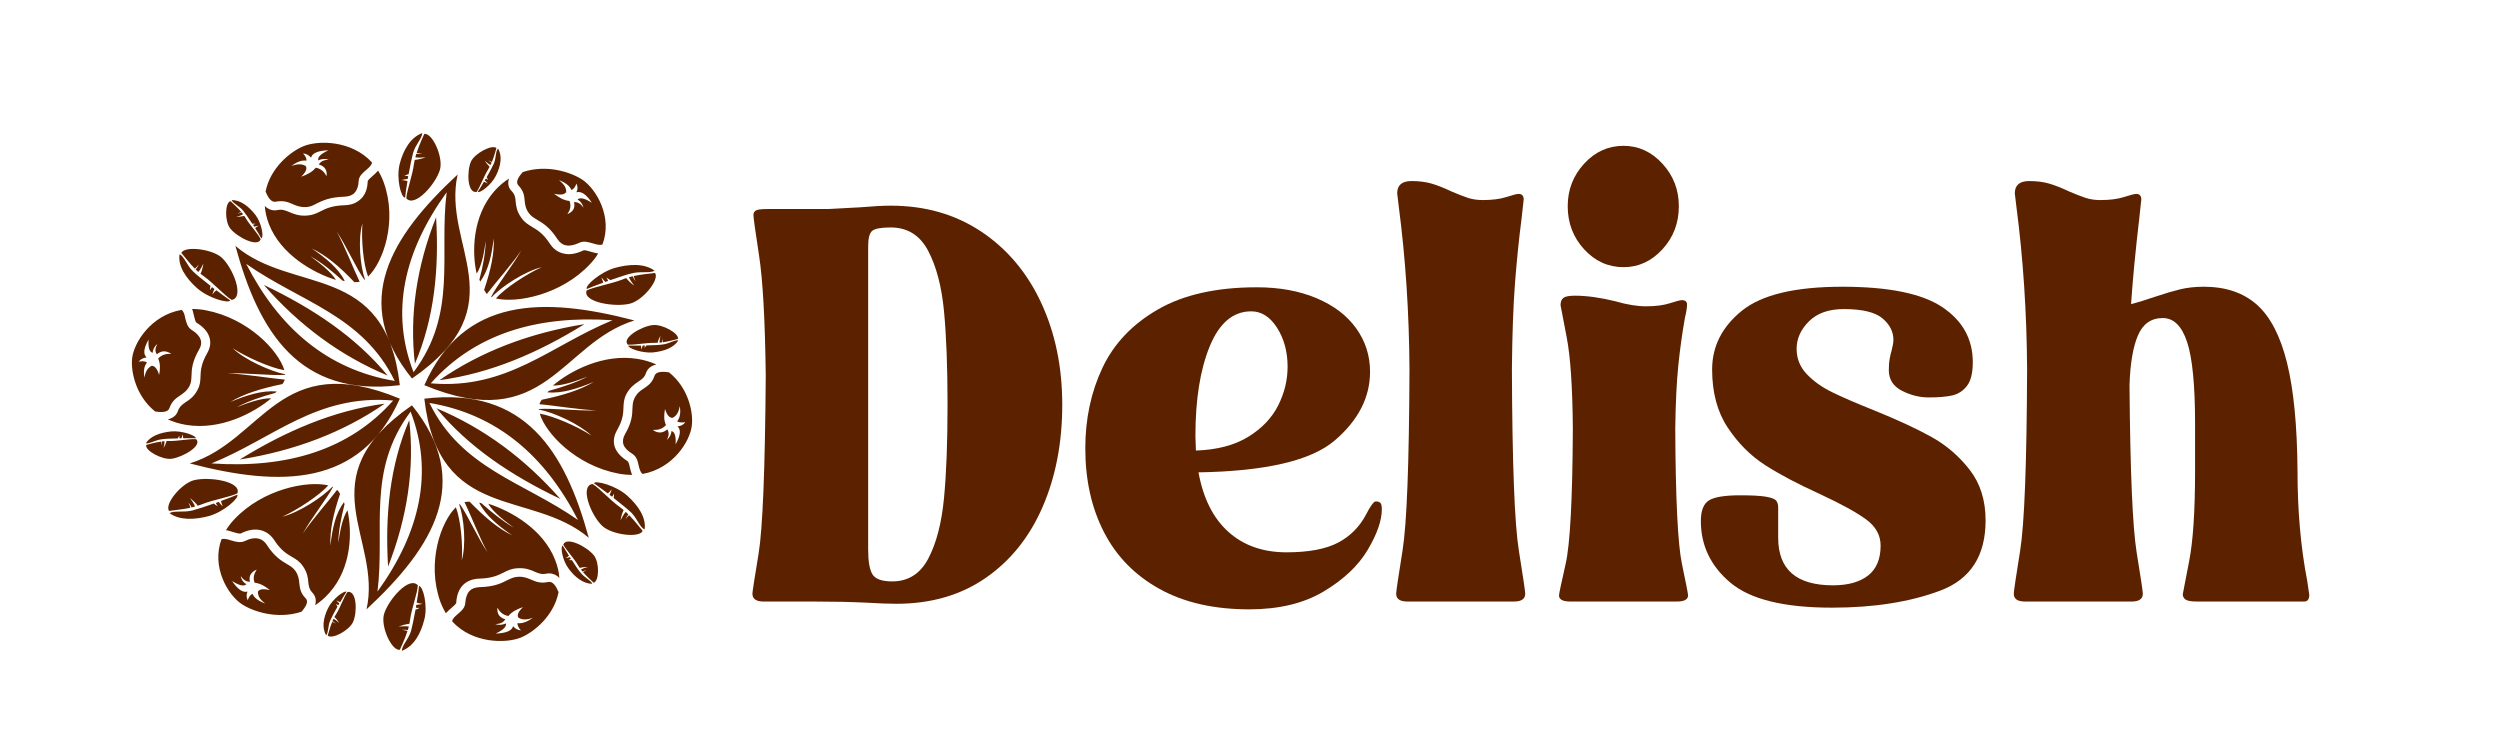 <?xml version="1.0" encoding="utf-8"?>
<!-- Generator: Adobe Illustrator 26.0.0, SVG Export Plug-In . SVG Version: 6.00 Build 0)  -->
<svg version="1.1" xmlns="http://www.w3.org/2000/svg" xmlns:xlink="http://www.w3.org/1999/xlink" x="0px" y="0px"
	 viewBox="0 0 4298.67 1280" style="enable-background:new 0 0 4298.67 1280;" xml:space="preserve">
<style type="text/css">
	.st0{display:none;}
	.st1{display:inline;fill-rule:evenodd;clip-rule:evenodd;fill:#F2F1ED;}
	.st2{fill-rule:evenodd;clip-rule:evenodd;fill:#5C2200;}
	.st3{fill:#5C2200;}
</style>
<g id="Background" class="st0">
	<rect x="480" y="195.84" class="st1" width="3424" height="956.16"/>
</g>
<g id="Edit_here">
	<path id="Logo" class="st2" d="M844.53,510.28c0.34,0.32,0.67,0.32,1.01,0.64c17.19-18.76,57.96-44.84,85.93-51.52
		c-25.61,11.45-63.02,35.94-78.86,53.74c35.72,8.59,112.55-6.04,162.09-59.15c5.39-5.72,10.11-11.77,13.82-18.13
		c-4.38-0.64-8.76-1.91-13.14-3.18c-5.39-1.59-10.45-3.18-12.81-1.91c-11.46,5.41-22.58,7.63-32.35,5.41
		c-10.11-1.91-18.53-7.63-24.94-17.49c-11.46-17.49-21.57-23.22-29.99-28.3c-7.08-4.45-13.48-7.95-18.87-15.9
		c-8.09-11.13-8.76-19.72-9.77-27.67c-0.34-6.36-1.01-12.08-6.74-18.13c-6.4-6.36-7.08-13.99-4.72-21.63
		c-8.76,5.41-16.85,12.4-24.94,21.31c-38.08,43.25-39.09,104.95-30.67,142.15c9.1-13.67,13.14-38.16,15.5-55.97
		c-0.34,20.04-4.38,42.3-10.78,66.15c0.34,1.27,1.01,2.23,1.35,3.5c14.49-19.72,19.88-46.43,23.25-74.42
		c1.35,25.76-5.05,54.7-16.51,88.73c1.68,2.86,3.37,5.41,4.72,7c14.15-18.76,46.17-54.7,59.31-75.37
		C883.62,453.99,853.96,491.2,844.53,510.28L844.53,510.28z M696.59,339.83c-7.08,0.32-15.5-33.07-9.44-57.56
		c6.07-24.17,18.53-45.79,38.75-53.43c0.34,8.59-11.46,19.72-15.5,33.71c-2.02,7.31-5.05,21.63-7.75,36.89
		c-2.7,0.64-5.05,1.59-7.41,3.18c2.36-0.32,4.72-0.32,6.74,0.32c-0.34,1.59-0.67,3.18-1.01,4.77c-3.37,0.32-7.08,0.95-10.45,1.91
		c3.37,0.32,6.74,0.64,10.11,1.91C698.61,322.97,697.26,333.47,696.59,339.83L696.59,339.83z M698.61,341.1
		c1.01-14.63,10.45-38.16,13.14-59.15c0.34-2.54,1.01-4.77,1.35-7c6.4-0.64,12.81-2.23,18.87-4.45c-6.07,0.32-12.13,0.95-17.86,0
		c0.67-2.23,1.01-4.13,1.68-6.04c3.37,0.64,6.74,0.64,10.45,0c-3.37,0-6.74-0.64-9.77-1.59c4.38-14.31,10.45-26.08,13.14-32.76
		c14.49-1.27,32.69,40.39,26.96,61.38C749.83,315.66,713.44,357.63,698.61,341.1L698.61,341.1z M821.28,329.97
		c3.71,2.86,23.93-12.08,31.68-28.3c8.09-16.22,11.12-33.71,3.37-46.11c-4.38,4.45-3.03,15.58-7.08,25.44
		c-2.02,4.77-7.08,14.31-12.47,23.85c1.01,1.27,1.68,2.86,2.36,4.77c-1.35-1.27-2.36-2.23-3.71-2.54c-0.67,0.95-1.35,1.91-2.02,2.86
		c2.02,1.91,3.71,3.5,5.39,5.72c-2.02-1.27-4.38-2.54-6.74-3.18C828.01,319.79,823.97,326.15,821.28,329.97L821.28,329.97z
		 M819.59,329.97c6.07-8.9,11.79-25.76,19.88-38.8c1.01-1.59,1.68-2.86,2.36-4.45c-3.03-3.18-6.07-6.68-8.42-10.49
		c3.37,2.86,6.4,5.72,10.11,7.31c0.67-1.27,1.35-2.54,1.68-3.82c-2.02-1.27-4.04-2.54-5.73-4.45c2.02,1.59,4.04,2.54,6.4,3.18
		c4.04-9.86,6.07-18.76,7.75-23.85c-7.75-6.68-37.41,9.22-43.81,23.22C802.4,294.35,803.41,333.15,819.59,329.97L819.59,329.97z
		 M1008.98,496.93c-3.71-5.41,22.92-28.94,48.19-36.25c25.27-7,51.22-7.95,68.41,4.77c-7.75,4.77-23.59,0.64-38.75,4.45
		c-7.75,1.59-22.58,6.68-37.41,11.77c-2.02-1.59-4.38-3.18-6.74-4.13c1.35,1.91,2.36,3.5,3.03,5.41c-1.68,0.64-3.37,1.27-5.05,1.91
		c-2.02-2.86-4.38-5.41-6.74-7.95c1.35,2.86,2.7,6.04,3.03,9.22C1025.49,490.25,1015.04,494.38,1008.98,496.93L1008.98,496.93z
		 M1008.64,499.47c14.15-6.68,40.44-10.81,61.33-18.76c2.36-0.95,4.38-1.91,6.74-2.54c4.04,5.09,8.76,9.22,13.82,13.04
		c-3.37-4.77-7.08-9.22-9.1-14.63c2.36-0.32,4.38-0.95,6.4-1.59c1.35,3.18,3.03,6.04,5.05,8.59c-1.35-2.86-2.36-5.72-3.37-8.9
		c15.5-3.5,29.32-4.13,36.73-5.41c8.42,11.13-20.56,47.07-42.8,52.79C1057.84,528.73,1001.23,519.82,1008.64,499.47L1008.64,499.47z
		 M1080.42,594.24c-1.01,4.45,23.25,13.36,42.12,11.77c18.87-1.91,36.06-7.95,43.81-20.67c-6.4-1.27-15.84,5.72-26.96,7
		c-5.39,0.95-16.51,1.27-27.97,1.59c-1.01,1.59-2.02,3.18-3.37,4.45c0.67-1.59,0.67-2.86,0.67-4.45c-1.35,0.32-2.7,0.32-3.71,0.32
		c-0.67,2.23-1.35,4.77-2.7,7c0.34-2.54,0.34-4.77-0.34-7C1093.23,594.24,1085.14,594.24,1080.42,594.24L1080.42,594.24z
		 M1079.41,592.65c11.46,0.64,29.66-3.18,45.83-3.18c1.68,0,3.37,0,5.39,0c1.01-4.45,3.03-8.27,5.05-12.08
		c-0.67,3.82-1.69,7.95-1.69,11.77c1.69,0,3.03-0.32,4.72-0.64c0-2.23,0.34-4.45,1.01-7c-0.34,2.54,0,4.77,0.34,7
		c10.78-1.59,20.22-4.45,25.61-5.72c2.36-9.54-26.96-25.76-43.13-23.85C1103.67,560.85,1068.62,580.88,1079.41,592.65
		L1079.41,592.65z M1021.11,830.84c3.03-5.41,38.08,4.13,57.29,21.31c19.21,17.17,33.02,38.16,29.99,58.2
		c-8.42-3.5-12.47-18.76-23.25-29.26c-5.73-5.41-17.52-14.95-29.99-24.81c0.67-2.54,0.67-4.77,0.67-7.63
		c-1.01,2.23-2.02,3.82-3.37,5.41c-1.68-0.95-3.03-2.23-4.38-3.18c1.69-3.18,3.03-6.36,3.71-9.54c-2.02,2.54-4.04,5.09-6.74,7
		C1035.6,841.34,1026.5,834.66,1021.11,830.84L1021.11,830.84z M1018.75,832.12c13.14,8.27,29.99,27.67,47.85,40.39
		c2.02,1.59,3.71,2.86,5.73,4.45c-2.7,5.72-4.38,11.77-5.39,17.81c2.7-5.09,5.05-10.49,9.1-14.63c1.35,1.59,3.03,2.86,4.38,4.45
		c-2.02,2.54-3.71,5.41-5.05,8.59c1.68-2.86,4.04-5.41,6.4-7.31c10.78,10.81,18.53,21.63,23.25,27.03
		c-5.73,12.72-53.24,6.68-69.42-8.59C1016.39,886.5,996.17,835.93,1018.75,832.12L1018.75,832.12z M967.53,938.02
		c-4.38,1.59-0.67,25.76,10.45,40.07c10.78,14.63,25.27,25.76,40.44,25.76c-2.02-5.72-12.81-10.18-19.55-18.45
		c-3.71-4.13-9.77-13.04-15.5-22.26c-2.02,0.32-4.04,0-5.73-0.32c1.35-0.32,3.03-0.95,4.04-1.91c-0.67-0.95-1.35-1.91-1.69-2.86
		c-2.7,0.64-5.05,1.27-7.75,1.27c2.36-0.95,4.38-1.91,6.07-3.82C973.93,948.51,969.89,941.83,967.53,938.02L967.53,938.02z
		 M968.54,936.43c5.05,9.54,17.86,22.58,25.61,35.94c1.01,1.27,2.02,2.86,2.7,4.13c4.72-1.27,9.44-1.59,13.82-1.59
		c-4.04,1.27-8.09,2.23-11.79,4.45c1.01,1.27,2.02,2.23,3.03,3.5c2.02-1.27,4.38-2.23,6.74-2.86c-2.02,1.27-4.04,2.23-6.07,3.82
		c7.08,8.27,14.49,14.31,18.2,18.13c9.77-2.86,10.11-34.98,0.34-47.07C1009.65,940.24,973.93,921.8,968.54,936.43L968.54,936.43z
		 M720.52,1007.66c6.74,0,15.5,33.39,9.1,57.56c-6.07,24.49-18.2,46.11-38.42,53.74c-0.67-8.59,11.12-19.72,15.5-33.71
		c2.02-7.31,5.05-21.94,7.75-36.89c2.36-0.64,5.05-1.91,7.08-3.18c-2.36,0.32-4.38,0-6.4-0.32c0.34-1.59,0.34-3.18,0.67-4.77
		c3.71-0.32,7.41-0.95,10.78-1.91c-3.37-0.32-6.74-0.64-10.11-2.23C718.49,1024.83,719.84,1014.34,720.52,1007.66L720.52,1007.66z
		 M718.49,1006.39c-1.01,14.95-10.45,38.48-13.48,59.47c-0.34,2.23-0.67,4.45-1.01,6.68c-6.74,0.95-12.81,2.54-18.87,4.77
		c6.07-0.32,12.13-0.95,17.86,0c-0.67,1.91-1.01,4.13-1.68,6.04c-3.37-0.64-7.08-0.64-10.45-0.32c3.37,0.32,6.74,0.95,9.77,1.91
		c-4.38,14.31-10.45,25.76-13.14,32.44c-14.49,1.59-33.02-40.07-27.3-61.06C667.27,1031.83,703.33,989.85,718.49,1006.39
		L718.49,1006.39z M595.83,1017.52c-3.71-2.86-24.26,12.4-32.01,28.62c-7.75,16.22-10.78,33.39-3.03,46.11
		c4.38-4.77,2.7-15.9,7.08-25.44c2.02-4.77,7.08-14.31,12.47-23.85c-1.01-1.27-2.02-2.86-2.36-4.77c1.01,0.95,2.36,1.91,3.71,2.54
		c0.67-0.95,1.35-1.91,1.68-3.18c-1.68-1.59-3.71-3.5-5.05-5.41c2.02,1.27,4.04,2.54,6.74,3.18
		C589.09,1028.02,593.13,1021.65,595.83,1017.52L595.83,1017.52z M597.51,1017.84c-6.4,8.59-11.79,25.76-19.88,38.8
		c-1.01,1.59-1.68,2.86-2.7,4.45c3.37,2.86,6.07,6.36,8.42,10.18c-3.03-2.54-6.07-5.41-9.77-7.31c-0.67,1.27-1.35,2.86-2.02,4.13
		c2.36,0.95,4.04,2.54,6.07,4.13c-2.02-1.27-4.38-2.23-6.4-2.86c-4.04,9.54-6.07,18.76-7.75,23.53c7.41,7,37.07-8.9,43.47-23.22
		C614.7,1053.14,613.69,1014.66,597.51,1017.84L597.51,1017.84z M408.13,850.56c3.37,5.72-22.92,29.26-48.19,36.57
		c-25.61,7-51.56,7.63-68.41-4.77c7.41-4.77,23.59-0.95,38.75-4.45c7.41-1.91,22.24-6.68,37.41-12.08c2.02,1.91,4.04,3.18,6.74,4.45
		c-1.35-1.91-2.7-3.82-3.37-5.41c1.68-0.64,3.37-1.27,5.05-1.91c2.02,2.86,4.38,5.41,7.08,7.95c-1.35-3.18-2.7-6.04-3.03-9.54
		C391.28,857.24,401.72,853.42,408.13,850.56L408.13,850.56z M408.13,848.34c-14.15,6.68-40.1,10.49-61,18.76
		c-2.36,0.95-4.72,1.59-7.08,2.54c-3.71-5.09-8.42-9.22-13.48-13.36c3.37,4.77,7.08,9.54,8.76,14.63c-2.02,0.64-4.04,1.27-6.07,1.59
		c-1.35-2.86-3.03-5.72-5.39-8.59c1.68,3.18,2.7,6.04,3.37,9.22c-15.16,3.18-28.98,4.13-36.39,5.41
		c-8.76-11.13,20.56-47.07,42.46-52.79C359.26,819.08,415.88,827.66,408.13,848.34L408.13,848.34z M336.69,753.57
		c0.67-4.45-23.25-13.36-42.12-11.77c-18.87,1.91-36.06,7.95-43.81,20.35c6.4,1.27,15.84-5.41,26.62-6.68
		c5.73-0.95,16.85-1.59,28.31-1.59c0.67-1.91,1.68-3.18,3.03-4.77c-0.34,1.59-0.34,3.18-0.34,4.45c1.35,0,2.36,0,3.71,0
		c0.67-2.54,1.35-4.77,2.36-7c0,2.23,0,4.77,0.67,7C323.88,753.25,331.63,753.57,336.69,753.57L336.69,753.57z M337.36,755.16
		c-11.12-0.95-29.65,3.18-45.83,3.18c-1.68,0-3.37,0-5.05,0c-1.01,4.13-3.03,8.27-5.39,12.08c1.01-3.82,2.02-7.95,1.69-11.77
		c-1.35,0-3.03,0.32-4.38,0.32c0,2.54-0.34,4.77-1.01,7c0.34-2.23,0-4.45-0.34-6.68c-11.12,1.59-20.56,4.45-25.61,5.72
		c-2.7,9.54,26.96,25.76,43.13,23.85C313.43,786.64,348.48,766.6,337.36,755.16L337.36,755.16z M396,516.64
		c-3.37,5.72-38.08-4.13-57.29-21.31c-19.21-17.17-33.02-37.84-29.99-58.2c8.09,3.82,12.47,19.08,23.25,29.58
		c5.39,5.41,17.52,14.95,29.99,24.81c-0.67,2.23-1.01,4.77-0.67,7.31c1.01-1.91,2.02-3.82,3.37-5.09c1.35,0.95,2.7,1.91,4.04,3.18
		c-1.35,2.86-2.7,6.36-3.71,9.54c2.02-2.54,4.04-5.09,7.08-7.31C381.5,506.47,390.6,512.83,396,516.64L396,516.64z M398.35,515.69
		c-13.14-8.27-29.99-27.67-47.85-40.71c-2.02-1.27-4.04-2.86-5.73-4.13c2.7-5.72,4.04-11.77,5.05-17.81
		c-2.36,5.09-5.05,10.18-8.76,14.63c-1.68-1.59-3.03-2.86-4.72-4.45c2.36-2.54,4.04-5.41,5.39-8.59c-2.02,2.86-4.04,5.09-6.74,7.31
		c-10.78-10.81-18.2-21.63-23.25-27.03c6.07-12.72,53.58-6.68,69.76,8.27C400.71,460.99,420.93,511.87,398.35,515.69L398.35,515.69z
		 M449.24,409.79c4.72-1.59,1.01-25.76-10.11-40.39c-11.12-14.31-25.27-25.44-40.78-25.44c2.02,5.72,13.14,10.18,19.88,18.45
		c3.37,4.13,9.44,13.04,15.5,22.26c2.02-0.32,3.71,0,5.73,0.32c-1.68,0.32-3.03,0.95-4.38,1.59c0.67,1.27,1.35,2.23,2.02,3.18
		c2.36-0.64,5.05-1.27,7.75-1.59c-2.36,1.27-4.38,2.23-6.07,4.13C443.17,399.29,447.22,405.66,449.24,409.79L449.24,409.79z
		 M708.38,650.85c-105.81-131.02-37.41-243.6,78.52-350.77C759.27,423.15,892.04,523.96,708.38,650.85L708.38,650.85z
		 M713.44,625.41c-9.77-83.32,3.03-167.6,36.39-251.87C755.23,462.26,746.8,547.49,713.44,625.41L713.44,625.41z M687.49,662.3
		c-173.21,20.99-242.3-90.95-282.73-239.47C503.83,507.1,662.89,448.91,687.49,662.3L687.49,662.3z M666.6,645.76
		c-81.55-34.03-152.32-86.5-212.98-155.83C537.87,530,611.67,579.29,666.6,645.76L666.6,645.76z M687.49,685.51
		c-67.4,152.01-204.89,152.33-361.25,111.31C452.95,757.7,479.23,598.69,687.49,685.51L687.49,685.51z M661.54,694.1
		c-71.78,49.61-155.35,81.09-249.37,96.04C491.03,741.48,573.25,705.86,661.54,694.1L661.54,694.1z M708.38,696.96
		c105.81,131.02,37.74,243.28-78.18,350.77C657.84,924.66,525.06,823.53,708.38,696.96L708.38,696.96z M703.67,722.4
		c9.44,83.32-3.37,167.28-36.39,251.87C661.88,885.54,670.3,800.31,703.67,722.4L703.67,722.4z M729.61,685.51
		c173.21-20.99,242.29,90.95,282.73,239.15C913.27,840.7,754.21,898.9,729.61,685.51L729.61,685.51z M750.51,702.05
		c81.55,34.03,151.98,86.5,212.98,155.83C879.24,817.81,805.44,768.51,750.51,702.05L750.51,702.05z M729.61,662.3
		c67.4-152.01,204.55-152.33,361.25-111.31C964.16,590.11,937.87,749.11,729.61,662.3L729.61,662.3z M755.56,653.71
		c71.78-49.61,155.01-81.09,249.37-96.36C926.08,606.32,843.85,641.94,755.56,653.71L755.56,653.71z M626.5,481.03
		c0.34-0.32,0.67-0.32,1.01-0.64c-8.42-23.53-12.13-69.65-4.38-96.04c-2.02,27.03,1.35,69.33,9.77,91.27
		c25.95-24.81,50.89-95.09,26.96-161.87c-2.7-7.63-6.07-14.31-9.77-20.35c-2.7,3.18-6.07,6.36-9.44,9.22c-4.04,3.5-8.09,7-8.42,9.22
		c-0.34,12.4-4.04,22.26-10.78,29.26c-7.08,7.31-16.51,11.45-28.64,11.77c-21.57,0.64-32.35,5.72-41.11,10.18
		c-7.41,3.82-14.15,7-23.93,7.63c-14.15,0.95-22.58-2.86-30.33-6.04c-6.07-2.54-11.79-5.09-19.88-3.5c-9.1,1.91-16.51-1.27-22.24-7
		c0.67,9.86,3.03,20.35,7.08,31.17c20.56,52.79,76.83,84.27,115.25,96.04c-8.42-13.99-28.64-29.58-43.81-40.71
		c18.2,10.18,36.73,24.81,55.27,41.98c1.35,0.32,2.7,0.32,3.71,0.64c-10.45-21.63-32.35-39.43-56.61-55.97
		c24.6,11.77,47.85,31.17,73.13,57.88c3.71,0,6.74-0.32,9.1-0.64c-10.11-20.99-27.3-64.88-39.43-86.18
		C594.48,420.6,613.69,463.53,626.5,481.03L626.5,481.03z M490.35,644.49c0-0.32,0-0.64,0-0.95c-25.61-5.09-69.76-25.12-89.98-44.52
		c23.25,14.95,64.03,33.39,88.63,37.53C478.89,602.83,427,547.49,353.87,533.5c-8.42-1.59-16.18-2.23-23.59-2.23
		c1.68,3.82,2.36,8.27,3.37,12.4c1.35,5.09,2.36,10.18,4.72,11.45c10.78,6.68,18.2,14.63,21.23,23.53
		c3.37,9.22,2.36,19.08-3.71,29.26c-10.11,17.81-10.78,29.26-11.12,38.8c-0.34,7.95-0.34,14.95-5.05,23.53
		c-6.07,11.77-13.48,16.85-20.56,21.31c-5.39,3.82-10.45,7.31-13.14,14.95c-2.7,8.27-9.44,12.72-17.52,14.63
		c9.44,4.13,19.88,7.63,32.01,9.54c58.97,9.54,115.92-20.67,145.92-45.79c-17.19-0.64-41.45,8.27-59.31,15.26
		c18.53-9.86,41.11-17.81,66.05-24.49c1.01-0.95,1.69-1.59,2.7-2.54c-25.27-2.23-52.57,6.68-79.87,18.13
		c22.92-13.99,52.57-23.22,89.64-30.85c2.02-2.86,3.37-5.41,4.04-7.63c-24.26-2.23-73.13-10.18-98.74-10.81
		C419.25,640.67,468.11,646.39,490.35,644.49L490.35,644.49z M572.58,837.2c-0.34,0-0.67-0.32-1.01-0.32
		c-17.52,18.45-57.96,44.52-85.93,51.52c25.61-11.77,62.68-35.94,78.86-53.74c-35.72-8.59-112.89,6.04-162.09,58.83
		c-5.73,6.04-10.11,12.08-13.82,18.13c4.38,0.64,8.76,2.23,13.14,3.5c5.39,1.59,10.45,3.18,12.81,1.91
		c11.46-5.72,22.24-7.63,32.35-5.72c10.11,2.23,18.53,7.95,24.94,17.81c11.12,17.17,21.23,23.22,29.99,28.3
		c7.08,4.13,13.48,7.95,18.87,15.9c7.75,11.13,8.76,19.72,9.44,27.67c0.67,6.36,1.35,12.08,7.08,18.13
		c6.07,6.36,6.74,13.99,4.72,21.63c8.42-5.72,16.85-12.72,24.6-21.63c38.42-43.25,39.09-104.63,31-141.84
		c-9.1,13.67-13.14,38.16-15.84,55.97c0.34-20.04,4.72-42.61,10.78-66.15c-0.34-1.27-0.67-2.54-1.01-3.5
		c-14.83,19.4-20.22,46.43-23.25,74.42c-1.35-26.08,5.05-54.7,16.51-88.73c-1.68-3.18-3.37-5.41-5.05-7
		c-13.82,18.44-45.83,54.7-58.97,75.37C533.15,893.81,562.8,856.6,572.58,837.2L572.58,837.2z M790.61,866.78
		c-0.34,0.32-0.67,0.32-1.01,0.64c8.42,23.22,12.13,69.65,4.38,95.72c2.02-26.71-1.68-69.01-10.11-90.95
		c-25.61,24.81-50.55,94.77-26.96,161.87c2.7,7.31,6.07,14.31,9.77,20.35c3.03-3.5,6.4-6.36,9.77-9.22c4.04-3.5,8.09-7,8.09-9.22
		c0.67-12.4,4.38-22.26,11.12-29.58c6.74-7,16.51-11.13,28.64-11.45c21.57-0.64,32.01-5.72,41.11-10.18
		c7.41-3.82,13.82-7,23.93-7.63c14.15-0.95,22.58,2.54,30.33,6.04c6.07,2.54,11.46,5.09,19.88,3.18c9.1-1.59,16.51,1.59,22.24,7.31
		c-0.67-9.86-3.03-20.35-7.41-31.17c-20.56-52.79-76.5-84.27-114.91-96.36c8.09,14.31,28.64,29.89,43.81,41.02
		c-18.2-10.49-36.73-25.12-55.6-41.98c-1.01-0.32-2.36-0.64-3.71-0.64c10.78,21.63,32.69,39.43,56.61,55.97
		c-24.26-11.77-47.52-31.48-73.13-57.88c-3.37,0-6.4,0.32-8.76,0.64c10.11,20.67,27.3,64.88,39.43,86.18
		C822.62,926.89,803.41,884.27,790.61,866.78L790.61,866.78z M926.42,703.32c0,0.32,0,0.64,0.34,0.95
		c25.61,4.77,69.76,25.12,89.98,44.52c-23.59-15.26-64.36-33.39-88.63-37.53c9.77,33.39,61.67,89.04,135.13,103.04
		c8.09,1.59,16.18,2.23,23.59,2.23c-1.69-4.13-2.7-8.27-3.71-12.4c-1.01-5.41-2.36-10.18-4.38-11.45
		c-10.78-6.68-18.2-14.63-21.57-23.85c-3.03-8.9-2.02-18.76,3.71-28.94c10.45-18.13,10.78-29.26,11.12-38.8
		c0.34-7.95,0.67-14.95,5.05-23.53c6.4-11.77,13.82-16.85,20.89-21.63c5.39-3.5,10.45-7,12.81-14.63
		c3.03-8.27,9.77-12.72,17.86-14.63c-9.44-4.13-20.22-7.63-32.35-9.54c-58.64-9.54-115.59,20.35-145.58,45.79
		c16.85,0.64,41.45-8.27,59.31-15.26c-18.53,9.86-41.45,17.49-66.39,24.49c-0.67,0.64-1.68,1.59-2.36,2.54
		c25.27,2.23,52.57-6.68,79.87-18.13c-23.25,13.99-52.91,23.22-89.64,30.85c-2.02,2.86-3.37,5.41-4.04,7.63
		c23.93,1.91,73.13,10.18,98.74,10.49C997.86,707.14,948.99,701.41,926.42,703.32L926.42,703.32z M448.23,411.38
		c-4.72-9.86-17.52-22.9-25.61-35.94c-0.67-1.59-1.68-2.86-2.7-4.13c-4.38,0.95-9.1,1.59-13.82,1.59c4.04-1.27,8.42-2.23,11.79-4.45
		c-0.67-1.27-1.68-2.23-2.7-3.5c-2.02,1.27-4.38,1.91-6.74,2.54c2.02-0.95,4.04-2.23,6.07-3.5c-7.08-8.27-14.49-14.31-18.2-18.13
		c-9.77,2.54-10.11,34.98-0.34,47.07C407.45,407.56,443.17,426.01,448.23,411.38L448.23,411.38z M1169.05,698.23
		c1.01,9.54,1.35,18.45-4.72,26.4c3.71,1.91,8.42,2.23,14.15,1.27c-3.03,4.13-7.41,6.68-13.48,7.31c6.07,5.41,5.39,15.26-3.37,30.85
		c1.01-13.67-1.35-21.63-7.08-22.9c-0.34,6.36-3.37,11.45-8.09,15.26c3.71-6.36,4.38-12.72,1.01-18.13
		c-8.42,7.31-16.85,6.68-24.94,0.95c8.09,0.32,15.84-0.95,22.58-8.27c-4.04-8.9-3.37-18.13-1.69-27.67
		c2.7,7.95,6.07,14.95,12.81,15.26C1165.34,714.13,1167.03,706.18,1169.05,698.23L1169.05,698.23z M1105.02,814.94
		c52.57-9.54,81.55-56.29,84.58-83.32c2.7-22.58-5.73-64.56-39.09-91.27c-11.12-1.91-22.24-1.59-24.94,5.41
		c-4.04,12.4-11.12,17.17-18.53,22.26c-5.73,3.5-11.46,7.63-15.84,16.22c-3.03,5.72-3.37,11.13-3.71,17.49
		c-0.34,11.13-0.67,24.17-12.81,44.84c-3.71,6.68-4.38,12.4-2.7,17.81c2.02,5.72,7.41,11.13,15.16,15.9
		c7.41,4.45,9.44,12.4,11.12,20.67C1099.63,806.36,1100.98,812.08,1105.02,814.94L1105.02,814.94z M916.31,1062.36
		c-8.09,5.41-16.18,10.18-26.62,9.22c0,4.13,2.36,8.27,6.07,12.4c-5.39-0.64-10.11-2.86-13.48-7.31
		c-2.02,7.63-11.46,12.08-29.99,12.72c12.81-6.04,19.21-12.08,17.52-17.49c-6.07,2.86-12.13,3.18-18.2,1.27
		c7.75-0.32,13.82-2.54,17.19-8.27c-10.78-3.18-14.49-10.49-13.48-20.04c3.71,7,9.1,12.72,18.87,14.31
		c6.07-7.63,15.16-11.77,24.94-15.26c-6.07,6.36-11.12,12.4-7.75,18.13C899.79,1067.13,908.22,1064.91,916.31,1062.36
		L916.31,1062.36z M777.47,1068.4c34.71,38.16,92.33,38.48,118.62,27.67c21.9-9.22,56.28-36.89,64.36-77.91
		c-4.04-9.86-9.77-19.08-17.52-17.49c-13.48,2.86-21.23-0.32-29.99-4.13c-6.07-2.54-12.47-5.41-22.58-4.77
		c-6.74,0.32-11.79,2.86-17.86,5.72c-10.45,5.41-22.58,11.45-47.85,12.08c-7.75,0.32-13.48,2.54-17.52,6.68
		c-4.04,4.45-6.4,11.45-7.08,20.04c-0.34,8.59-6.4,13.99-13.14,19.72C782.52,1059.82,777.8,1063.95,777.47,1068.4L777.47,1068.4z
		 M455.98,1037.87c-9.1-3.82-17.86-7.95-21.9-16.86c-3.71,1.91-6.4,5.72-8.09,11.13c-2.36-4.77-2.7-9.86-0.34-14.95
		c-7.75,2.23-16.51-3.18-26.62-18.13c12.13,7.63,20.56,9.86,24.6,5.41c-5.73-3.18-8.76-8.27-9.77-13.99
		c4.04,6.04,9.1,9.86,15.84,9.86c-2.36-10.49,2.36-16.85,11.79-20.99c-4.38,6.68-7.08,13.67-3.71,22.58
		c10.11,1.27,18.53,6.36,26.29,12.72c-8.76-1.91-16.85-2.86-20.56,2.54C443.17,1027.06,449.58,1032.47,455.98,1037.87
		L455.98,1037.87z M380.83,927.2c-17.52,47.7,10.78,95.09,34.04,110.99c19.55,13.36,62.01,27.35,103.46,13.67
		c7.41-8.27,12.81-17.49,7.41-22.9c-9.44-9.54-10.11-17.81-11.12-26.71c-0.67-6.04-1.35-13.04-6.74-20.67
		c-3.71-5.41-8.76-8.27-14.49-11.77c-9.77-5.72-21.57-12.72-34.71-33.07c-4.04-6.36-9.44-9.86-15.16-10.81
		c-6.07-1.27-13.82,0-21.9,4.13c-8.09,3.82-16.18,1.59-24.6-0.95C391.28,927.2,385.21,925.61,380.83,927.2L380.83,927.2z
		 M248.06,649.26c-1.01-9.22-1.35-18.44,4.72-26.08c-3.71-2.23-8.42-2.54-14.49-1.27c3.37-4.13,7.75-6.68,13.82-7.31
		c-6.07-5.41-5.39-15.26,3.37-30.85c-1.01,13.67,1.35,21.63,7.08,22.9c0.34-6.36,3.37-11.45,8.09-15.26
		c-3.71,6.36-4.72,12.4-1.01,17.81c8.42-7,16.51-6.36,24.94-0.64c-8.09-0.64-16.18,0.95-22.58,7.95c4.04,9.22,3.37,18.44,1.68,27.99
		c-2.7-7.95-6.07-15.26-12.81-15.58C251.76,633.67,250.08,641.62,248.06,649.26L248.06,649.26z M312.08,532.86
		c-52.57,9.22-81.89,56.29-84.92,83.32c-2.36,22.58,6.07,64.24,39.43,91.27c11.12,1.91,22.24,1.59,24.6-5.41
		c4.38-12.4,11.12-17.17,18.87-22.26c5.39-3.82,11.46-7.63,15.84-16.22c3.03-5.72,3.03-11.13,3.37-17.49
		c0.34-11.13,1.01-24.17,13.14-45.16c3.71-6.36,4.38-12.4,2.36-17.49c-2.02-5.72-7.08-11.13-14.83-15.9
		c-7.41-4.45-9.44-12.4-11.46-20.67C317.48,541.45,316.13,535.41,312.08,532.86L312.08,532.86z M500.8,285.44
		c8.09-5.72,16.18-10.49,26.29-9.22c0-4.13-2.02-8.27-6.07-12.4c5.39,0.32,10.11,2.86,13.82,7.31c2.02-7.63,11.12-12.08,29.99-12.72
		c-13.14,6.04-19.21,11.77-17.52,17.49c6.07-3.18,12.13-3.18,17.86-1.27c-7.75,0.32-13.82,2.54-16.85,8.27
		c10.78,3.18,14.49,10.18,13.14,20.04c-3.71-7-8.76-12.72-18.53-14.63c-6.4,7.95-15.5,12.08-24.94,15.58
		c6.07-6.36,11.12-12.72,7.75-18.45C516.97,280.36,508.89,282.9,500.8,285.44L500.8,285.44z M639.64,279.4
		c-34.71-38.16-92.67-38.8-118.62-27.67c-21.9,9.22-56.28,36.89-64.36,77.6c4.04,10.18,9.77,19.08,17.52,17.49
		c13.48-2.54,21.23,0.64,29.66,4.45c6.07,2.54,12.81,5.41,22.92,4.77c6.74-0.32,11.79-2.86,17.52-6.04
		c10.45-5.09,22.92-11.13,47.85-11.77c7.75-0.32,13.82-2.54,17.52-6.68c4.38-4.77,6.74-11.45,7.08-20.35
		c0.34-8.27,6.74-13.67,13.48-19.4C634.58,287.99,639.3,283.85,639.64,279.4L639.64,279.4z M740.73,659.11
		c75.82-85.23,182.65-117.35,312.39-108.44C946.64,594.24,872.16,670.56,740.73,659.11L740.73,659.11z M738.38,692.82
		c115.92,19.4,198.82,90.63,255.44,201.3C900.47,828.62,793.64,806.04,738.38,692.82L738.38,692.82z M706.02,707.77
		c40.1,104.31,16.18,207.98-56.95,309.43C662.55,908.44,629.87,809.54,706.02,707.77L706.02,707.77z M676.03,688.69
		c-75.49,85.23-182.65,117.03-312.39,108.13C470.47,753.57,544.61,677.24,676.03,688.69L676.03,688.69z M678.73,654.98
		c-115.92-19.4-198.82-90.95-255.44-201.3C516.3,519.19,623.46,541.77,678.73,654.98L678.73,654.98z M711.08,640.03
		c-40.44-104.31-16.18-207.98,56.95-309.43C754.55,439.37,787.24,538.27,711.08,640.03L711.08,640.03z M961.13,309.61
		c9.1,3.82,17.52,8.27,21.57,17.17c4.04-1.91,6.74-5.72,8.42-11.13c2.36,4.77,2.7,9.54,0,14.95c8.09-2.23,16.85,3.18,26.62,18.13
		c-11.79-7.63-20.56-9.86-24.6-5.72c5.73,3.5,8.76,8.27,10.11,14.31c-4.04-6.36-9.44-10.18-16.18-9.86
		c2.36,10.49-2.02,16.86-11.46,20.67c4.38-6.36,7.08-13.36,3.71-22.58c-10.45-0.95-18.53-6.36-26.62-12.4
		c8.76,1.91,17.19,2.54,20.89-2.86C973.93,320.74,967.53,315.34,961.13,309.61L961.13,309.61z M1035.94,420.28
		c17.86-47.38-10.78-94.77-33.7-110.67c-19.55-13.36-62.01-27.67-103.46-13.67c-7.41,8.27-12.81,17.17-7.41,22.9
		c9.1,9.54,10.11,17.81,10.78,26.4c0.67,6.36,1.35,13.04,7.08,20.99c3.71,5.41,8.76,8.27,14.49,11.77
		c9.77,5.72,21.57,12.72,34.71,33.07c4.04,6.04,9.1,9.86,14.83,10.81c6.4,1.27,13.82-0.32,22.24-4.13
		c7.75-4.13,15.84-1.59,24.6,0.95C1025.83,420.28,1031.56,422.19,1035.94,420.28L1035.94,420.28z"/>
	<g>
		<path class="st3" d="M1293.77,1020.86c0-3.2,3.52-26.11,10.57-68.74c7.05-42.62,11.15-144.7,12.33-306.22
			c-1.18-95.5-4.99-164.24-11.45-206.23c-6.47-41.97-9.69-65.21-9.69-69.7c0-3.85,1.46-6.56,4.4-8.17c2.93-1.59,9.69-2.4,20.25-2.4
			h103.91l53.72-2.89c22.89-1.92,40.8-2.88,53.72-2.88c59.29,0,111.24,14.9,155.86,44.71c44.61,29.8,78.95,70.67,103.03,122.59
			c24.06,51.92,36.1,110.25,36.1,174.98c0,65.38-11.31,124.03-33.9,175.95c-22.61,51.92-55.34,92.63-98.18,122.1
			c-42.86,29.49-93.93,44.22-153.22,44.22c-12.92,0-29.94-0.64-51.08-1.92c-27.01-1.29-56.07-1.92-87.18-1.92h-89.82
			C1300.22,1034.31,1293.77,1029.84,1293.77,1020.86z M1500.26,987.68c4.98,8.03,16.29,12.02,33.9,12.02
			c27.59,0,48.28-13.13,62.08-39.42c13.79-26.27,22.74-60.57,26.86-102.88c4.1-42.3,6.16-96.14,6.16-161.52
			c0-65.38-2.06-119.22-6.16-161.52c-4.11-42.3-13.21-76.75-27.3-103.35c-14.09-26.59-35.53-39.9-64.28-39.9
			c-16.44,0-27.01,1.92-31.7,5.77c-4.71,3.85-7.04,12.83-7.04,26.92v521.1C1492.78,965.42,1495.27,979.68,1500.26,987.68z"/>
		<path class="st3" d="M1993.83,1012.68c-42.27-23.39-74.12-55.91-95.55-97.59c-21.43-41.66-32.14-89.73-32.14-144.21
			c0-50.63,9.83-96.78,29.5-138.45c19.66-41.66,51.52-75.14,95.55-100.47c44.03-25.31,100.67-37.98,169.95-37.98
			c38.74,0,72.94,6.25,102.59,18.75c29.64,12.5,52.4,29.8,68.25,51.92c15.85,22.11,23.77,46.96,23.77,74.51
			c0,44.22-20.25,83.64-60.76,118.25c-40.51,34.61-118.59,52.88-234.24,54.8c8.21,44.87,25.39,79,51.52,102.39
			c26.11,23.41,59.44,35.09,99.95,35.09c38.15,0,67.8-5.6,88.94-16.83c21.14-11.21,37.28-27.72,48.43-49.51
			c2.93-5.77,5.86-10.73,8.81-14.9c2.93-4.16,5.28-6.25,7.04-6.25c4.1,0,6.89,0.96,8.37,2.88c1.46,1.92,2.2,5.45,2.2,10.58
			c0,19.23-8.08,42.47-24.22,69.7c-16.15,27.25-41.39,51.12-75.73,71.63c-34.34,20.51-77.05,30.77-128.12,30.77
			C2087.46,1047.77,2036.1,1036.07,1993.83,1012.68z M2056.35,774.72c36.39-1.28,66.33-9.13,89.82-23.55
			c23.48-14.42,40.65-32.36,51.52-53.84c10.86-21.47,16.29-43.74,16.29-66.82c0-25.63-6.03-47.91-18.05-66.82
			c-12.04-18.9-26.86-28.36-44.47-28.36c-31.12,0-54.9,20.04-71.33,60.09c-16.44,40.07-24.65,91.5-24.65,154.31L2056.35,774.72z"/>
		<path class="st3" d="M2400.65,1020.86c0-3.85,3.66-28.68,11.01-74.51c7.33-45.82,11.3-149.82,11.89-311.99
			c-0.59-96.77-6.75-190.04-18.49-279.78l-2.64-22.11c0-14.09,8.21-21.15,24.66-21.15c12.91,0,24.35,1.44,34.34,4.32
			c9.98,2.89,21.71,7.54,35.22,13.94c10.57,4.49,19.66,8.02,27.3,10.58c7.62,2.57,16.14,3.84,25.54,3.84
			c16.43,0,30.08-1.76,40.95-5.29c10.85-3.52,17.75-5.29,20.69-5.29c5.86,0,8.81,3.22,8.81,9.61c0,0.65-1.18,11.22-3.52,31.73
			c-4.71,36.54-8.51,74.03-11.45,112.49c-2.95,38.46-4.71,87.49-5.28,147.1c0.58,162.17,4.54,266.17,11.89,311.99
			c7.33,45.83,11.01,70.67,11.01,74.51c0,8.98-6.47,13.46-19.37,13.46h-183.16C2407.11,1034.31,2400.65,1029.84,2400.65,1020.86z"/>
		<path class="st3" d="M2680.67,1023.74c0-2.55,3.81-20.67,11.45-54.32c7.62-33.65,11.74-111.05,12.33-232.19
			c-0.59-71.77-4.11-124.18-10.57-157.19c-6.47-33.01-9.99-51.44-10.57-55.28c0-5.77,1.61-9.93,4.84-12.5
			c3.22-2.55,9.82-3.85,19.81-3.85c20.54,0,43.73,3.22,69.56,9.61c19.95,5.77,37.56,8.65,52.84,8.65c16.43,0,30.08-1.76,40.95-5.29
			c10.85-3.52,17.75-5.29,20.69-5.29c5.86,0,8.81,2.57,8.81,7.69c0,5.14-1.18,12.5-3.52,22.11c-4.7,26.29-8.51,53.69-11.45,82.2
			c-2.94,28.53-4.71,64.9-5.28,109.12c0.58,121.14,4.4,198.54,11.45,232.19c7.05,33.65,10.57,51.77,10.57,54.32
			c0,7.06-6.47,10.58-19.37,10.58h-183.16C2687.12,1034.31,2680.67,1030.8,2680.67,1023.74z M2723.82,281.51
			c18.78-20.51,41.39-30.77,67.8-30.77c25.83,0,48.13,10.26,66.92,30.77c18.78,20.52,28.18,44.87,28.18,73.07
			c0,28.84-9.4,53.53-28.18,74.03c-18.79,20.52-41.1,30.77-66.92,30.77c-26.42,0-49.02-10.25-67.8-30.77
			c-18.8-20.51-28.18-45.19-28.18-74.03C2695.64,326.38,2705.02,302.02,2723.82,281.51z"/>
		<path class="st3" d="M2975.65,1002.11c-34.05-28.51-51.08-63.94-51.08-106.24c0-17.94,4.69-29.8,14.09-35.57
			c9.39-5.77,27.3-8.65,53.72-8.65c19.95,0,34.63,0.81,44.03,2.4c9.38,1.61,15.26,3.84,17.61,6.73c2.34,2.88,3.52,6.89,3.52,12.02
			v51.92c0,54.49,31.4,81.72,94.22,81.72c25.83,0,45.93-5.6,60.32-16.82c14.38-11.21,21.57-28.36,21.57-51.44
			c0-17.94-8.37-33-25.1-45.19c-16.73-12.17-43.01-26.59-78.81-43.26c-38.17-17.31-69.72-33.97-94.66-50
			c-24.96-16.02-46.38-37.5-64.28-64.42c-17.91-26.92-26.85-60.24-26.85-99.99c0-39.73,17.02-73.38,51.07-100.95
			c34.04-27.55,91.58-41.34,172.59-41.34c79.83,0,137.22,11.7,172.15,35.09c34.92,23.41,52.39,54.97,52.39,94.7
			c0,18.6-3.38,32.21-10.13,40.86c-6.75,8.65-15.27,14.11-25.53,16.35c-10.28,2.25-23.64,3.36-40.07,3.36
			c-15.85,0-31.26-3.84-46.23-11.54c-14.97-7.69-22.45-19.54-22.45-35.58c0-7.69,0.58-14.57,1.76-20.67
			c1.17-6.08,2.05-9.76,2.64-11.06c2.34-8.97,3.52-15.7,3.52-20.19c0-14.09-6.32-26.44-18.94-37.02
			c-12.63-10.58-34.78-15.86-66.48-15.86c-25.84,0-45.79,7.06-59.88,21.15c-14.09,14.11-21.14,29.8-21.14,47.11
			c0,16.67,5.73,31.09,17.17,43.26c11.45,12.18,25.98,22.59,43.59,31.25c17.61,8.65,41.68,19.08,72.21,31.25
			c41.08,16.67,74.26,32.06,99.51,46.15c25.23,14.11,46.96,32.85,65.16,56.24c18.19,23.41,27.3,52.4,27.3,87.01
			c0,60.9-25.98,101.12-77.93,120.66c-51.95,19.54-114.03,29.32-186.24,29.32C3067.81,1044.89,3009.69,1030.63,2975.65,1002.11z"/>
		<path class="st3" d="M3967.19,998.74c2.34,15.38,3.52,23.41,3.52,24.04c0,7.69-2.94,11.54-8.81,11.54h-184.04
			c-9.99,0-16.59-1.11-19.81-3.36c-3.23-2.24-4.84-5.29-4.84-9.13c0.58-3.85,4.25-22.91,11.01-57.21
			c6.74-34.28,10.13-86.05,10.13-155.27v-80.76c0-66.01-4.55-112.8-13.65-140.37c-9.11-27.55-23.05-41.34-41.83-41.34
			c-19.96,0-34.2,9.95-42.71,29.8c-8.51,19.88-13.36,48.41-14.53,85.57c1.17,148.71,5.28,244.69,12.33,287.95
			c7.05,43.26,10.57,66.82,10.57,70.67c0,8.98-6.47,13.46-19.37,13.46h-183.16c-12.92,0-19.37-4.48-19.37-13.46
			c0-3.85,3.66-28.68,11.01-74.51c7.33-45.82,11.3-149.82,11.89-311.99c-0.59-96.77-6.75-190.04-18.49-279.78l-2.64-22.11
			c0-14.09,8.21-21.15,24.66-21.15c12.91,0,24.35,1.44,34.34,4.32c9.98,2.89,21.71,7.54,35.22,13.94
			c10.57,4.49,19.66,8.02,27.3,10.58c7.62,2.57,16.14,3.84,25.54,3.84c16.43,0,30.08-1.76,40.95-5.29
			c10.85-3.52,17.75-5.29,20.69-5.29c5.86,0,8.81,3.22,8.81,9.61c0,1.29-1.18,12.18-3.52,32.69
			c-6.47,55.13-11.16,104.17-14.09,147.1c10.57-2.55,25.23-7.05,44.03-13.46c15.26-5.12,28.91-9.13,40.95-12.02
			c12.03-2.88,25.39-4.32,40.07-4.32c37.56,0,67.94,10.26,91.14,30.77c23.18,20.52,40.51,53.84,51.96,99.99
			c11.45,46.15,17.46,108.01,18.05,185.56C3950.46,877.93,3956.03,941.06,3967.19,998.74z"/>
	</g>
</g>
</svg>
